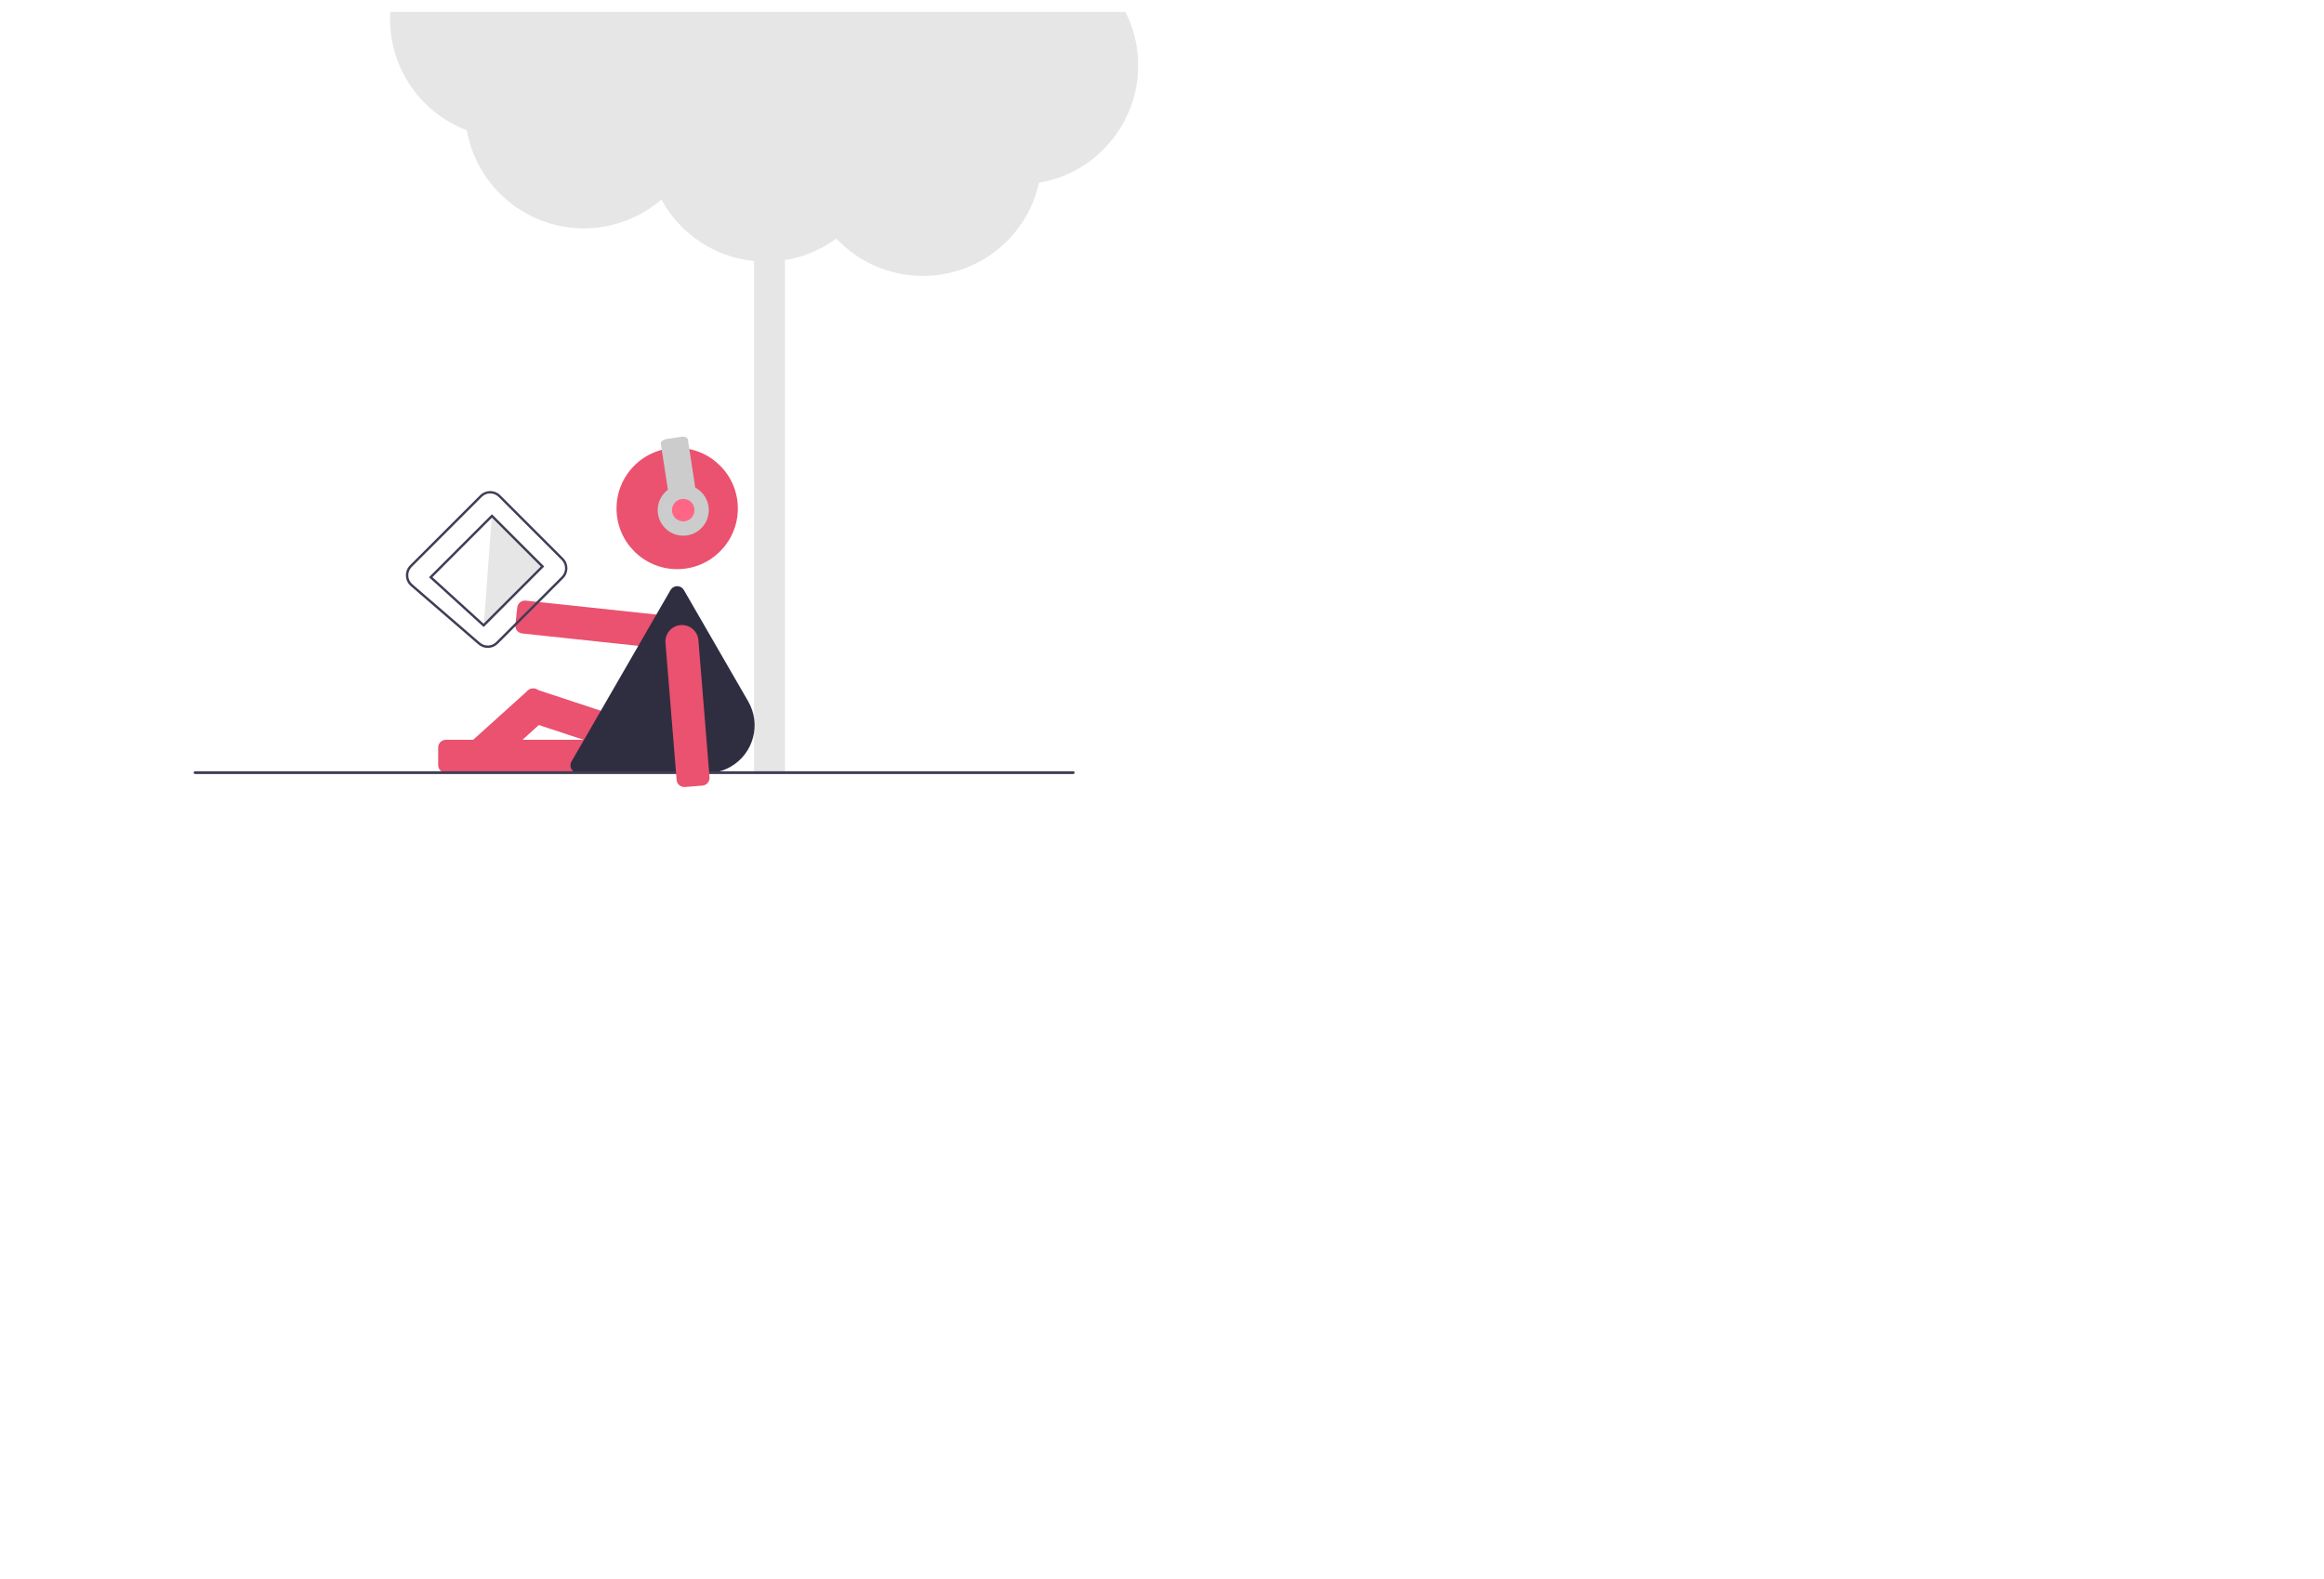<?xml version="1.0" encoding="utf-8"?>
<!-- Generator: Adobe Illustrator 24.1.2, SVG Export Plug-In . SVG Version: 6.00 Build 0)  -->
<svg version="1.1" id="b7e280a8-b3d1-4693-8f85-1d104e0d035a"
	 xmlns="http://www.w3.org/2000/svg" xmlns:xlink="http://www.w3.org/1999/xlink" x="0px" y="0px" viewBox="0 0 923.37 627.62"
	 style="enable-background:new 0 0 923.37 627.62;" xml:space="preserve">
<style type="text/css">
	.st0{fill:#E6E6E6;}
	.st1{fill:#EA526F;}
	.st2{fill:#2F2E41;}
	.st3{fill:#3F3D56;}
	.st4{fill:#CCCCCC;}
	.st5{fill:#FF6584;}
</style>
<path class="st0" d="M447.17,4.74H155.06c-0.06,0.94-0.09,1.88-0.09,2.84c0,19.64,12.14,37.23,30.5,44.19
	c4.58,25.7,29.12,42.82,54.81,38.25c8.33-1.48,16.1-5.17,22.52-10.68c7.47,13.71,21.24,22.85,36.78,24.41v203.91h12.29V103.37
	c7.39-1.19,14.4-4.13,20.43-8.57c17.9,19,47.81,19.89,66.8,1.99c6.9-6.5,11.68-14.92,13.73-24.18
	c25.74-4.35,43.08-28.75,38.73-54.49C450.77,13.46,449.29,8.95,447.17,4.74z"/>
<path class="st1" d="M262.55,257.59c-0.24,0-0.47-0.01-0.71-0.04l-54.34-5.8c-1.69-0.18-2.91-1.69-2.73-3.38c0,0,0,0,0,0l0.74-6.94
	l0.23,0.03l-0.23-0.03c0.18-1.69,1.69-2.91,3.38-2.73l54.34,5.8c3.6,0.39,6.21,3.62,5.83,7.22
	C268.7,255.06,265.9,257.59,262.55,257.59L262.55,257.59z"/>
<path class="st1" d="M235.29,307.12h-58.13c-1.7,0-3.07-1.38-3.07-3.07v-6.97c0-1.7,1.38-3.07,3.07-3.07h58.13
	c1.7,0,3.07,1.38,3.07,3.07v6.97C238.36,305.75,236.99,307.12,235.29,307.12z"/>
<path class="st1" d="M264.78,304.72c-0.33,0-0.65-0.05-0.97-0.16l-55.2-18.23c-1.61-0.53-2.48-2.27-1.95-3.88l2.19-6.62l0.22,0.07
	l-0.22-0.07c0.53-1.61,2.27-2.49,3.88-1.95l55.2,18.23c1.61,0.53,2.48,2.27,1.95,3.88l-2.19,6.62
	C267.28,303.87,266.1,304.72,264.78,304.72L264.78,304.72z"/>
<path class="st1" d="M191.74,307.23c-0.05,0-0.11,0-0.16,0c-0.81-0.04-1.58-0.4-2.12-1.01l-4.67-5.18c-1.13-1.26-1.03-3.2,0.22-4.34
	l24.77-22.34c1.26-1.14,3.2-1.04,4.34,0.22l4.67,5.18c1.13,1.26,1.03,3.2-0.22,4.34l-24.77,22.34
	C193.23,306.95,192.49,307.23,191.74,307.23z"/>
<circle class="st1" cx="269.06" cy="202.09" r="24.1"/>
<path class="st2" d="M280.82,307.23h-51.09c-1.69,0.01-3.07-1.36-3.08-3.05c0-0.55,0.14-1.08,0.42-1.55l39.34-68.13
	c0.85-1.47,2.73-1.97,4.2-1.12c0.47,0.27,0.85,0.66,1.12,1.12l25.55,44.25c5.25,9.08,2.13,20.7-6.95,25.95
	C287.43,306.36,284.15,307.23,280.82,307.23z"/>
<path class="st3" d="M426.4,307.62H77.51c-0.31,0-0.56-0.25-0.56-0.56c0-0.31,0.25-0.56,0.56-0.56c0,0,0,0,0,0H426.4
	c0.31,0,0.56,0.25,0.56,0.56S426.71,307.62,426.4,307.62C426.4,307.62,426.4,307.62,426.4,307.62z"/>
<path class="st4" d="M276.24,193.78l-2.95-19.13c-0.12-0.8-1.34-1.28-2.73-1.06l-5.74,0.89c-1.38,0.21-2.4,1.03-2.28,1.83
	l2.83,18.32c-4.48,3.37-5.39,9.73-2.02,14.21c3.37,4.48,9.73,5.39,14.21,2.02c4.48-3.37,5.39-9.73,2.02-14.21
	C278.7,195.45,277.55,194.48,276.24,193.78L276.24,193.78z"/>
<circle class="st5" cx="271.46" cy="202.74" r="4.47"/>
<polyline class="st0" points="195.47,204.38 216.22,225.13 192.17,249.18 "/>
<path class="st3" d="M193.79,257.49c-1.36,0-2.67-0.48-3.7-1.37l-26.86-23.2c-2.37-2.04-2.63-5.62-0.58-7.99c0,0,0,0,0,0
	c0.09-0.1,0.18-0.2,0.28-0.3l27.82-27.82c2.21-2.21,5.8-2.21,8.01,0c0,0,0,0,0,0l25.03,25.03c2.21,2.21,2.21,5.8,0,8.01l-26,26
	C196.73,256.9,195.29,257.5,193.79,257.49z M163.26,224.97l0.33,0.33c-0.08,0.08-0.16,0.17-0.23,0.25c-1.7,1.97-1.49,4.95,0.49,6.65
	c0,0,0,0,0,0l26.86,23.2c1.87,1.61,4.67,1.51,6.42-0.23l26-26c1.84-1.84,1.84-4.83,0-6.67l-25.03-25.03c-1.84-1.84-4.83-1.84-6.67,0
	c0,0,0,0,0,0L163.6,225.3L163.26,224.97z"/>
<path class="st3" d="M192.17,249.18l-21.73-19.78l25.02-25.02l20.75,20.75L192.17,249.18z M171.81,229.37l20.33,18.5l22.74-22.74
	l-19.42-19.42L171.81,229.37z"/>
<path class="st1" d="M271.89,312.78c-1.6,0-2.93-1.23-3.06-2.82l-4.42-54.47c-0.29-3.61,2.4-6.78,6.01-7.07
	c3.61-0.29,6.78,2.4,7.07,6.01l4.42,54.47c0.14,1.69-1.12,3.17-2.81,3.31l-6.95,0.56C272.06,312.77,271.97,312.78,271.89,312.78z"/>
</svg>
